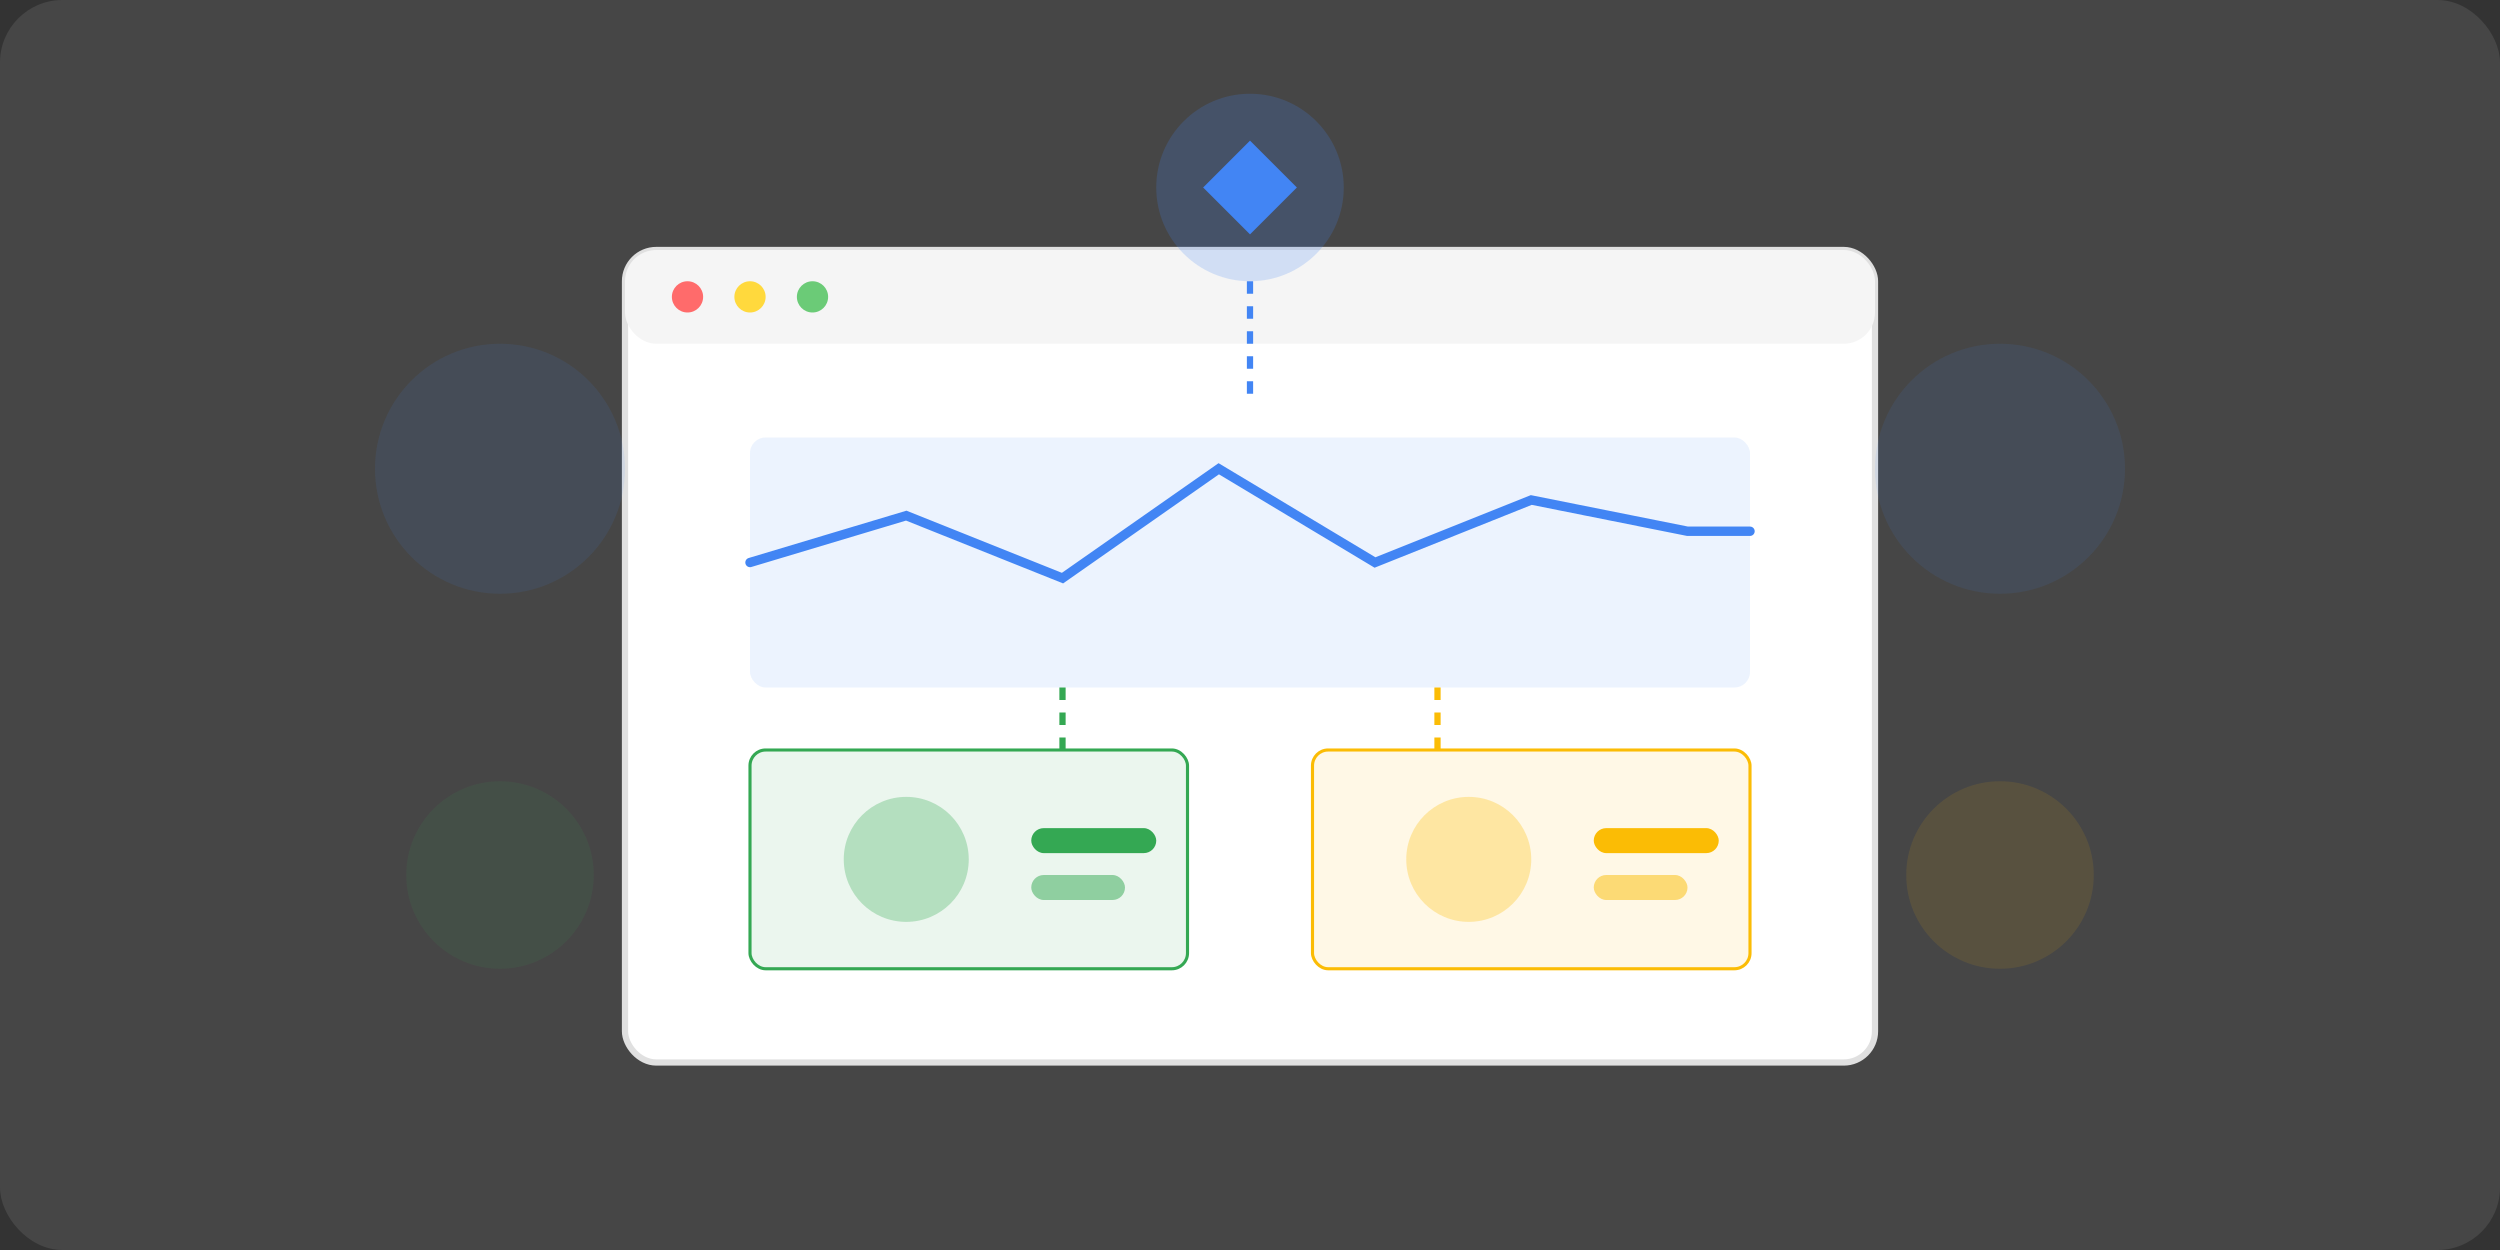 <svg width="800" height="400" viewBox="0 0 800 400" fill="none" xmlns="http://www.w3.org/2000/svg">
  <rect x="0" y="0" width="800" height="400" fill="#333333" stroke="none"/>
  <!-- 배경 -->
  <rect width="800" height="400" rx="20" fill="#F5F5F5" fill-opacity="0.1"/>
  
  <!-- 메인 디바이스 -->
  <rect x="200" y="80" width="400" height="260" rx="10" fill="#FFFFFF" stroke="#E0E0E0" stroke-width="2"/>
  <rect x="200" y="80" width="400" height="30" rx="10" fill="#F5F5F5"/>
  <circle cx="220" cy="95" r="5" fill="#FF6B6B"/>
  <circle cx="240" cy="95" r="5" fill="#FFD93D"/>
  <circle cx="260" cy="95" r="5" fill="#6BCB77"/>
  
  <!-- 학습 차트/그래프 요소 -->
  <rect x="240" y="140" width="320" height="80" rx="5" fill="#4285F4" fill-opacity="0.1"/>
  <path d="M240 180 L290 165 L340 185 L390 150 L440 180 L490 160 L540 170 L560 170" stroke="#4285F4" stroke-width="3" stroke-linecap="round"/>
  
  <!-- 학습 카드/요소들 -->
  <rect x="240" y="240" width="140" height="70" rx="5" fill="#34A853" fill-opacity="0.1" stroke="#34A853" stroke-width="1"/>
  <rect x="420" y="240" width="140" height="70" rx="5" fill="#FBBC05" fill-opacity="0.1" stroke="#FBBC05" stroke-width="1"/>
  
  <!-- 작은 UI 요소들 -->
  <circle cx="290" cy="275" r="20" fill="#34A853" fill-opacity="0.3"/>
  <rect x="330" y="265" width="40" height="8" rx="4" fill="#34A853"/>
  <rect x="330" y="280" width="30" height="8" rx="4" fill="#34A853" fill-opacity="0.5"/>
  
  <circle cx="470" cy="275" r="20" fill="#FBBC05" fill-opacity="0.3"/>
  <rect x="510" y="265" width="40" height="8" rx="4" fill="#FBBC05"/>
  <rect x="510" y="280" width="30" height="8" rx="4" fill="#FBBC05" fill-opacity="0.5"/>
  
  <!-- AI 요소 표현 -->
  <circle cx="400" cy="60" r="30" fill="#4285F4" fill-opacity="0.2"/>
  <path d="M385 60 L400 45 L415 60 L400 75 L385 60" fill="#4285F4"/>
  
  <!-- 연결선 -->
  <path d="M400 90 L400 130" stroke="#4285F4" stroke-width="2" stroke-dasharray="4 4"/>
  <path d="M340 220 L340 240" stroke="#34A853" stroke-width="2" stroke-dasharray="4 4"/>
  <path d="M460 220 L460 240" stroke="#FBBC05" stroke-width="2" stroke-dasharray="4 4"/>
  
  <!-- 장식 요소 -->
  <circle cx="160" cy="150" r="40" fill="#4285F4" fill-opacity="0.1"/>
  <circle cx="640" cy="150" r="40" fill="#4285F4" fill-opacity="0.1"/>
  <circle cx="160" cy="280" r="30" fill="#34A853" fill-opacity="0.1"/>
  <circle cx="640" cy="280" r="30" fill="#FBBC05" fill-opacity="0.1"/>
</svg> 